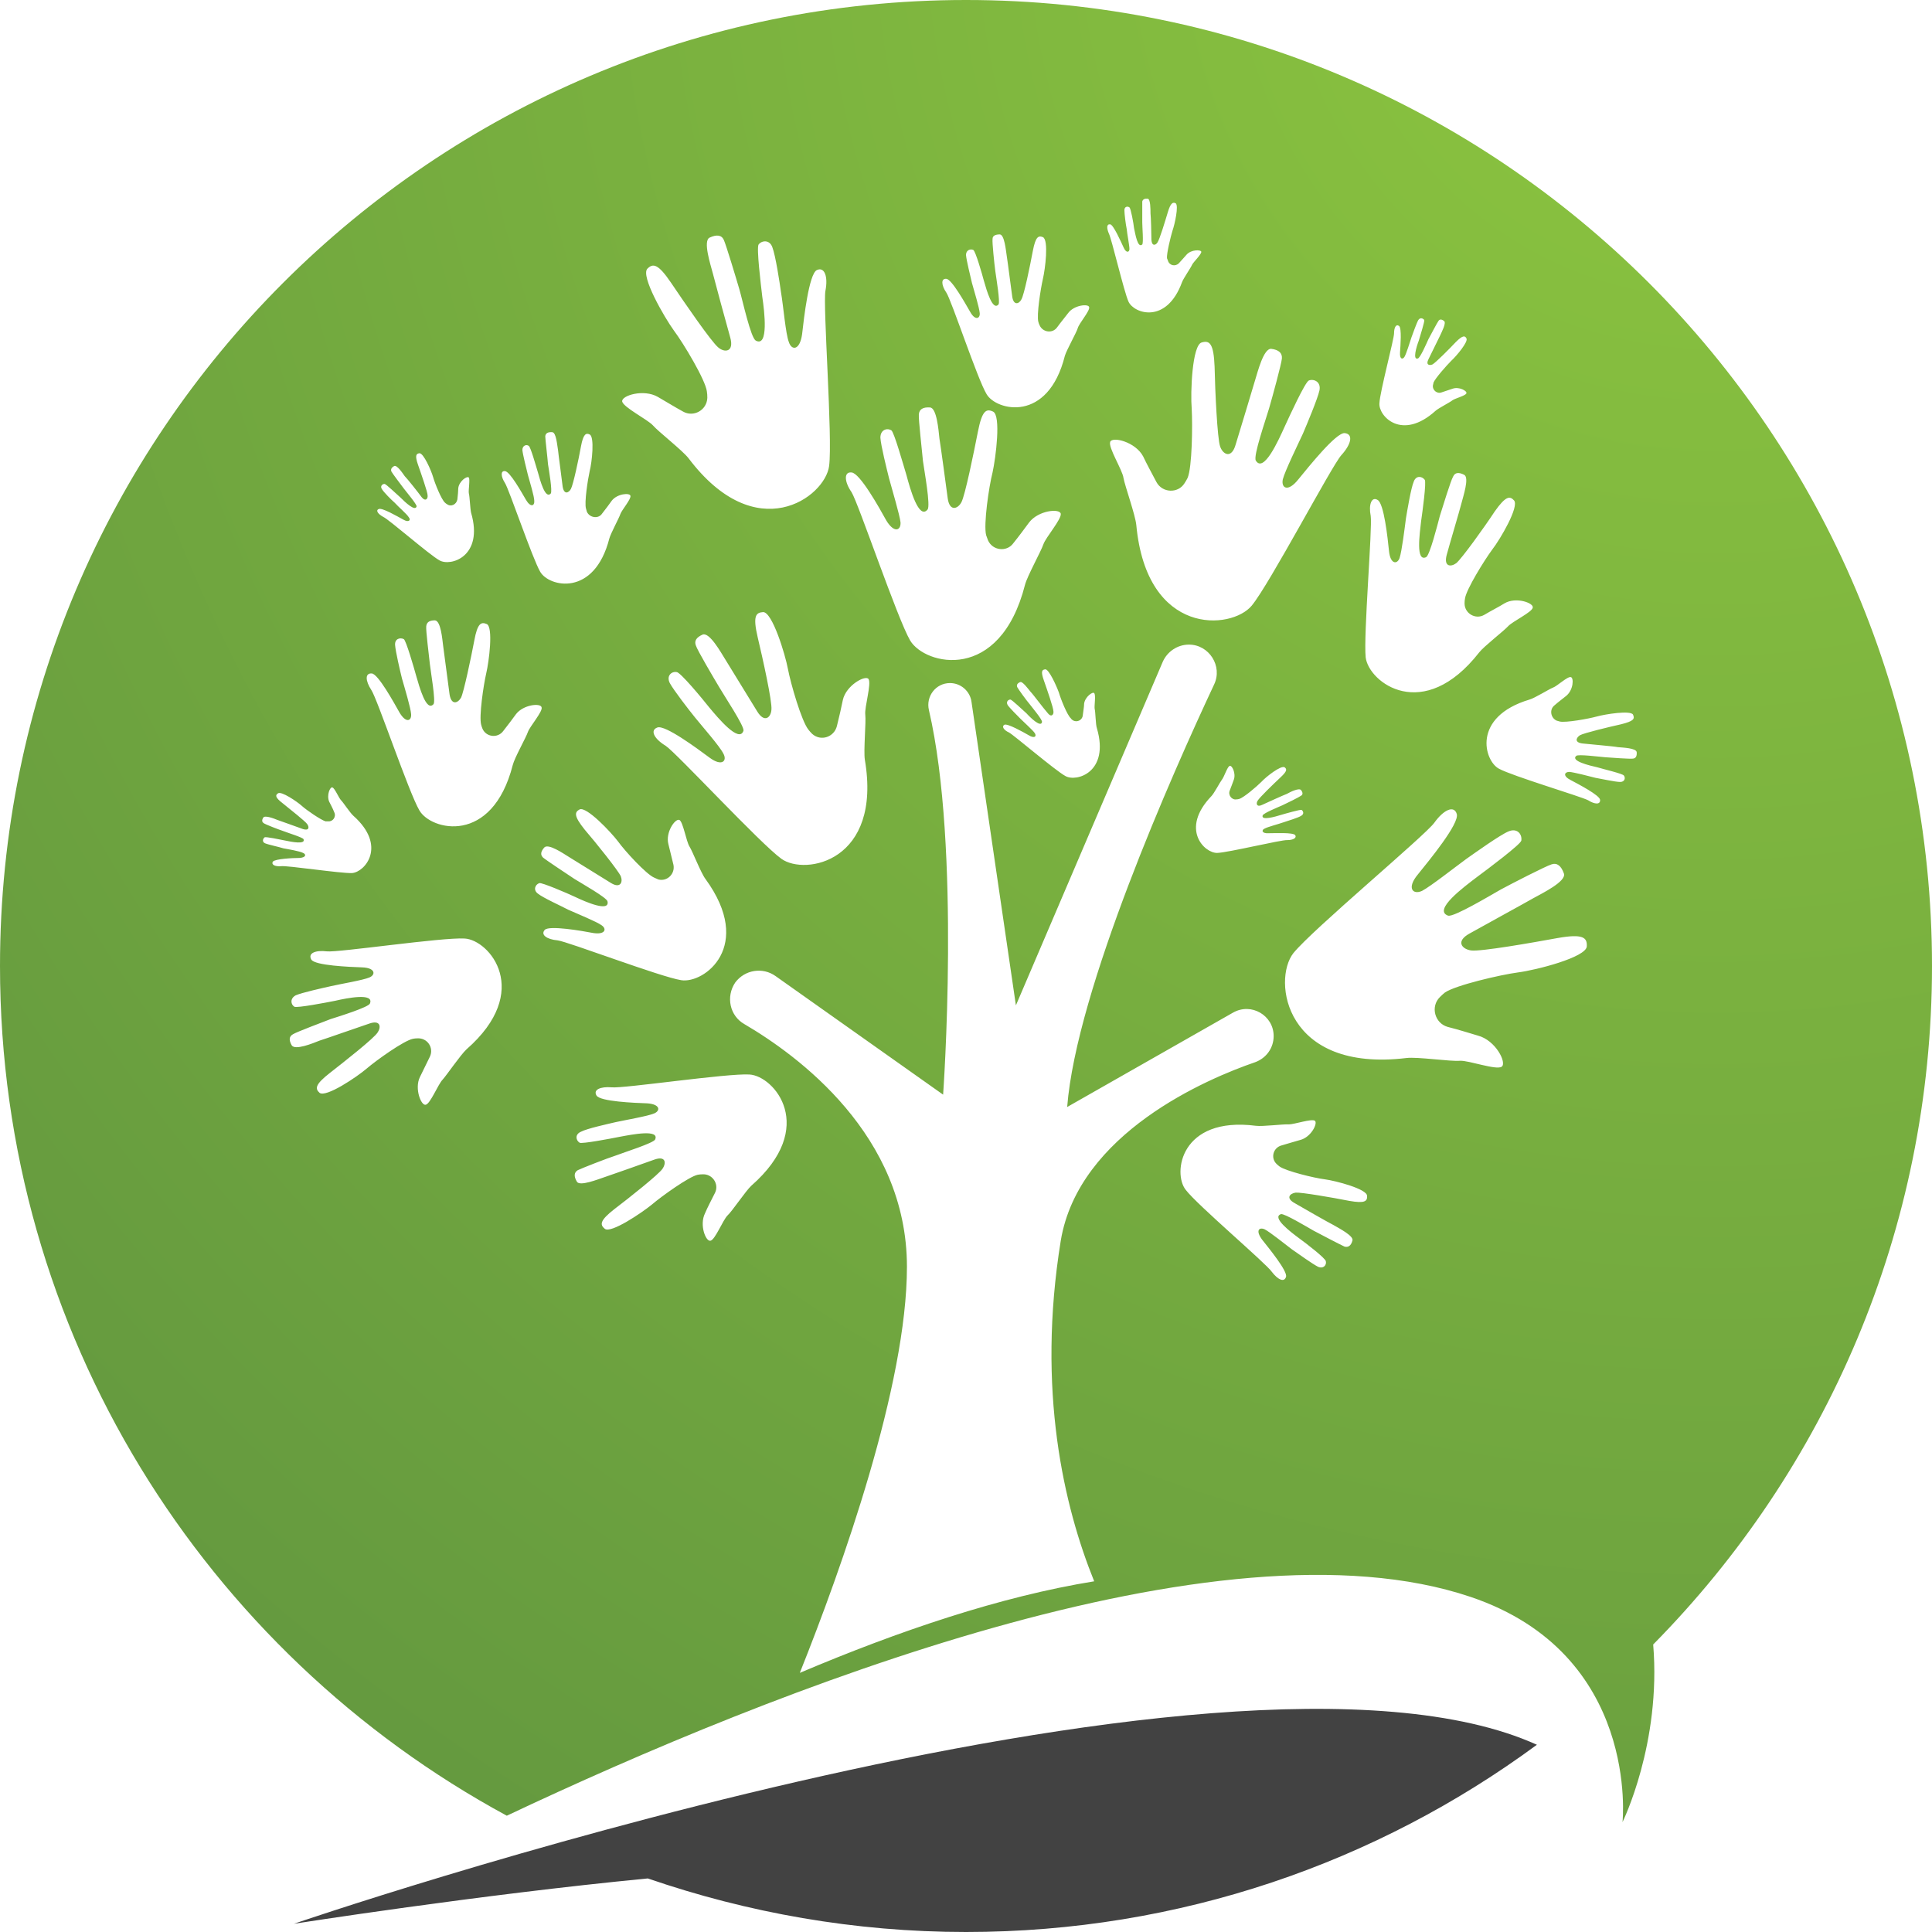 <svg width="256" height="256" viewBox="0 0 256 256" fill="none" xmlns="http://www.w3.org/2000/svg">
<path d="M38.945 254.908C39.006 254.908 63.211 251.087 85.838 248.903C99.063 253.452 113.258 256 127.999 256C156.329 256 182.475 246.779 203.646 231.189C162.335 212.505 39.006 254.908 38.945 254.908Z" fill="#424242"/>
<path fill-rule="evenodd" clip-rule="evenodd" d="M219.056 217.903C220.147 231.006 214.991 241.44 214.991 241.44C214.991 241.44 217.357 219.177 194.851 211.594C161.547 200.371 102.218 224.03 67.154 240.591C27.177 218.934 0 176.652 0 128C0 57.327 57.327 0 128 0C198.673 0 256 57.327 256 128C256 163.063 241.865 194.79 219.056 217.903ZM182.779 53.444C182.658 55.143 185.751 58.48 190.24 54.415C190.665 54.051 192.121 53.323 192.485 53.02C192.849 52.777 194.244 52.413 194.305 52.11C194.426 51.806 193.334 51.2 192.485 51.503C192.121 51.625 191.575 51.807 191.029 51.989C190.422 52.231 189.755 51.685 189.876 51.018C189.917 50.897 189.937 50.795 189.937 50.715C190.18 50.108 191.696 48.409 192.303 47.803C192.97 47.196 194.608 45.255 194.305 44.83C194.123 44.466 193.82 44.406 192.91 45.316C192.06 46.225 190.24 48.045 189.816 48.288C189.391 48.47 188.906 48.349 189.27 47.621C189.634 46.893 190.604 44.891 190.847 44.406C191.029 43.981 191.696 42.768 191.332 42.525C191.009 42.282 190.766 42.282 190.604 42.525C190.422 42.768 189.573 44.406 189.27 44.952C189.027 45.498 188.178 47.439 187.875 47.499C187.147 47.742 187.693 45.922 187.996 45.134C188.178 44.527 188.785 42.586 188.724 42.404C188.542 42.161 188.178 42.04 187.935 42.404C187.693 42.828 187.207 44.224 187.025 44.709C186.783 45.437 186.358 46.832 186.115 47.257C185.873 47.681 185.448 47.621 185.509 46.711C185.569 45.801 185.751 43.496 185.387 43.192C184.963 42.889 184.72 43.435 184.72 44.163C184.72 44.952 182.84 51.928 182.779 53.444ZM180.959 87.113C181.384 90.449 188.603 95.909 196.003 86.445C196.61 85.657 199.279 83.594 199.825 82.987C200.432 82.32 203.04 81.107 203.101 80.5C203.222 79.894 200.857 79.044 199.34 79.954C198.673 80.379 197.581 80.925 196.671 81.471C195.518 82.138 194.062 81.289 194.062 79.954C194.062 79.712 194.082 79.489 194.123 79.287C194.305 78.074 196.671 74.252 197.702 72.857C198.794 71.462 201.342 67.094 200.614 66.305C200.068 65.698 199.522 65.698 198.066 67.761C196.671 69.884 193.698 74.009 192.97 74.616C192.242 75.162 191.272 75.101 191.696 73.524C192.121 71.947 193.395 67.7 193.638 66.73C193.88 65.759 194.73 63.272 194.002 62.908C193.274 62.544 192.788 62.605 192.546 63.151C192.242 63.636 191.15 67.215 190.786 68.368C190.483 69.52 189.452 73.585 188.967 73.827C187.571 74.495 188.117 70.734 188.299 69.096C188.481 67.822 189.027 63.879 188.785 63.575C188.421 63.09 187.632 62.969 187.329 63.818C186.965 64.667 186.479 67.579 186.297 68.671C186.115 70.066 185.751 73.039 185.448 73.949C185.145 74.798 184.235 74.798 184.053 73.039C183.871 71.279 183.385 66.669 182.536 66.244C181.748 65.759 181.323 66.851 181.626 68.368C181.869 69.884 180.656 84.14 180.959 87.113ZM159.241 45.376C157.968 45.679 157.725 51.989 157.907 54.172C158.028 56.296 157.968 61.937 157.361 63.333C157.24 63.575 157.098 63.818 156.936 64.061C156.087 65.395 154.024 65.335 153.236 63.879C152.629 62.726 151.901 61.391 151.477 60.481C150.445 58.54 147.412 57.812 147.109 58.54C146.805 59.268 148.747 62.301 148.868 63.333C149.05 64.364 150.445 68.246 150.567 69.581C151.962 84.383 163.185 83.473 165.854 80.258C168.22 77.406 176.47 61.695 177.744 60.299C179.018 58.904 179.382 57.509 178.168 57.388C177.016 57.327 173.437 61.816 172.041 63.515C170.646 65.274 169.736 64.667 169.979 63.515C170.282 62.362 171.92 59.026 172.648 57.448C173.194 56.174 174.589 52.838 174.832 51.746C175.075 50.593 174.104 50.169 173.437 50.411C172.951 50.593 170.889 55.082 170.222 56.538C169.372 58.419 167.431 62.726 166.4 61.027C166.036 60.421 167.734 55.568 168.159 54.112C168.584 52.656 169.797 48.227 169.858 47.499C169.918 46.772 169.433 46.347 168.462 46.225C167.431 46.104 166.642 49.319 166.278 50.472C165.914 51.685 164.337 56.963 163.731 58.904C163.185 60.845 162.032 60.239 161.668 59.147C161.304 58.115 161.001 51.746 160.94 48.591C160.819 45.498 160.273 45.073 159.241 45.376ZM167.552 109.801C167.977 109.558 169.433 109.194 170.1 108.951C170.646 108.769 172.041 108.345 172.405 108.102C172.83 107.86 172.709 107.496 172.466 107.314C172.284 107.253 170.343 107.799 169.736 107.981C168.948 108.224 167.067 108.769 167.31 108.042C167.431 107.738 169.372 106.95 169.918 106.707C170.464 106.464 172.163 105.615 172.405 105.433C172.648 105.271 172.648 105.029 172.405 104.705C172.163 104.341 170.949 104.948 170.525 105.19C170.04 105.372 168.038 106.282 167.249 106.646C166.521 107.01 166.4 106.464 166.642 106.1C166.885 105.676 168.705 103.916 169.676 103.006C170.586 102.157 170.525 101.915 170.222 101.672C169.736 101.369 167.734 102.946 167.128 103.613C166.521 104.22 164.822 105.676 164.216 105.858C164.095 105.898 163.973 105.918 163.852 105.918C163.245 106.04 162.699 105.372 162.942 104.766C163.124 104.28 163.367 103.674 163.488 103.31C163.791 102.46 163.245 101.369 162.942 101.49C162.639 101.551 162.214 102.946 161.911 103.31C161.668 103.613 160.879 105.13 160.515 105.494C156.33 109.861 159.605 113.077 161.304 113.016C162.821 112.955 169.797 111.257 170.586 111.317C171.374 111.317 171.859 111.014 171.617 110.65C171.313 110.286 168.948 110.407 168.098 110.407C167.188 110.468 167.128 109.983 167.552 109.801ZM146.927 30.938C147.291 31.606 148.929 38.643 149.535 39.977C150.263 41.554 154.57 43.01 156.633 37.369C156.815 36.883 157.786 35.488 157.968 35.063C158.15 34.7 159.181 33.729 159.181 33.365C159.12 33.062 157.846 33.062 157.24 33.729C156.997 34.032 156.572 34.457 156.208 34.882C155.723 35.367 154.934 35.185 154.752 34.517C154.712 34.437 154.671 34.336 154.631 34.214C154.57 33.608 155.116 31.363 155.359 30.574C155.662 29.725 156.208 27.238 155.784 26.934C155.42 26.753 155.116 26.874 154.752 28.087C154.388 29.3 153.66 31.727 153.357 32.152C153.114 32.516 152.629 32.637 152.568 31.788C152.568 30.999 152.508 28.755 152.447 28.269C152.447 27.723 152.447 26.389 152.083 26.328C151.679 26.288 151.436 26.409 151.355 26.692C151.355 26.995 151.355 28.876 151.355 29.482C151.355 30.089 151.537 32.152 151.355 32.394C150.749 32.94 150.445 31.06 150.263 30.21C150.203 29.604 149.839 27.602 149.657 27.48C149.414 27.299 148.989 27.359 148.989 27.845C148.989 28.33 149.171 29.786 149.293 30.332C149.353 30.999 149.657 32.516 149.657 33.001C149.657 33.425 149.232 33.608 148.868 32.758C148.504 31.97 147.533 29.786 147.109 29.725C146.623 29.664 146.623 30.21 146.927 30.938ZM140.557 164.398C142.923 150.142 159.969 142.923 166.339 140.739C167.795 140.193 168.766 138.859 168.766 137.281C168.766 134.551 165.793 132.792 163.367 134.187L141.406 146.684C142.62 131.154 155.359 102.46 160.879 90.692C162.032 88.265 160.212 85.414 157.543 85.414C156.026 85.414 154.692 86.324 154.085 87.659L134.612 133.217L128.728 92.997C128.546 91.602 127.332 90.51 125.877 90.51C123.996 90.51 122.661 92.269 123.086 94.089C127.332 112.288 124.967 145.046 124.967 145.046L102.764 129.334C101.065 128.121 98.699 128.485 97.425 130.184C96.151 132.064 96.698 134.612 98.639 135.704C105.676 139.829 120.174 150.385 120.174 167.856C120.174 183.507 111.56 207.712 105.979 221.664C119.143 216.083 132.61 211.533 144.986 209.531C140.982 199.643 137.342 184.235 140.557 164.398ZM125.391 38.764C126.059 39.734 129.516 50.229 130.73 52.231C132.004 54.415 138.859 56.114 141.103 47.136C141.346 46.347 142.62 44.102 142.802 43.496C142.984 42.828 144.44 41.191 144.318 40.705C144.258 40.22 142.316 40.402 141.528 41.494C141.164 41.979 140.557 42.707 140.072 43.374C139.465 44.224 138.191 44.042 137.767 43.132C137.686 42.97 137.625 42.808 137.585 42.646C137.342 41.736 137.888 38.279 138.191 36.944C138.495 35.67 138.98 31.788 138.191 31.424C137.585 31.181 137.221 31.363 136.857 33.243C136.493 35.185 135.704 39.067 135.34 39.674C135.037 40.281 134.309 40.523 134.127 39.31C133.945 38.036 133.52 34.639 133.399 33.911C133.278 33.122 133.096 31.12 132.489 31.06C131.882 31.06 131.518 31.242 131.518 31.666C131.458 32.152 131.761 35.003 131.882 35.913C132.004 36.823 132.55 40.038 132.307 40.341C131.518 41.251 130.73 38.461 130.366 37.187C130.123 36.277 129.274 33.304 128.97 33.122C128.606 32.94 128 33.122 128 33.789C128.06 34.517 128.606 36.701 128.788 37.49C129.092 38.582 129.759 40.766 129.82 41.494C129.88 42.222 129.213 42.525 128.546 41.312C127.878 40.159 126.119 37.005 125.391 36.944C124.663 36.883 124.724 37.793 125.391 38.764ZM112.834 65.213C113.744 66.669 118.9 81.956 120.599 84.868C122.54 88.144 132.489 90.57 135.825 77.467C136.129 76.315 137.949 73.039 138.252 72.129C138.555 71.219 140.678 68.792 140.557 68.064C140.375 67.336 137.585 67.64 136.371 69.217C135.825 69.945 135.037 71.037 134.248 72.007C133.399 73.16 131.518 72.978 130.912 71.583C130.831 71.34 130.75 71.118 130.669 70.915C130.305 69.52 131.033 64.485 131.518 62.605C131.943 60.663 132.671 55.022 131.579 54.536C130.669 54.112 130.123 54.415 129.577 57.206C129.031 59.996 127.878 65.638 127.393 66.548C126.908 67.458 125.816 67.822 125.573 66.002C125.331 64.182 124.663 59.208 124.481 58.115C124.36 56.963 124.117 53.99 123.207 53.99C122.297 53.93 121.812 54.233 121.751 54.9C121.691 55.568 122.176 59.693 122.297 61.088C122.479 62.423 123.329 67.033 122.904 67.518C121.751 68.914 120.599 64.788 120.114 62.969C119.689 61.573 118.476 57.266 118.112 57.024C117.505 56.66 116.656 56.963 116.656 57.994C116.716 59.026 117.505 62.18 117.808 63.393C118.233 64.971 119.204 68.186 119.325 69.217C119.386 70.309 118.476 70.673 117.444 68.974C116.474 67.215 113.926 62.665 112.834 62.605C111.803 62.483 111.863 63.818 112.834 65.213ZM107.617 97.243C107.415 97.041 107.253 96.859 107.132 96.698C106.222 95.606 104.766 90.57 104.402 88.629C104.038 86.688 102.339 81.107 101.126 81.107C100.155 81.168 99.731 81.592 100.398 84.444C101.065 87.234 102.339 92.997 102.218 94.028C102.157 95.06 101.308 95.848 100.337 94.271C99.367 92.694 96.698 88.326 96.091 87.355C95.484 86.385 94.028 83.776 93.118 84.079C92.269 84.444 91.966 84.929 92.208 85.535C92.39 86.142 94.574 89.843 95.302 91.056C95.969 92.208 98.639 96.212 98.517 96.819C97.971 98.517 95.181 95.181 93.968 93.725C93.058 92.572 90.146 89.054 89.66 89.054C88.993 88.933 88.265 89.539 88.751 90.51C89.236 91.42 91.298 94.089 92.087 95.06C93.118 96.334 95.363 98.881 95.848 99.852C96.394 100.823 95.666 101.611 94.028 100.398C92.39 99.185 88.144 96.03 87.113 96.394C86.081 96.758 86.688 97.911 88.205 98.821C89.66 99.791 100.762 111.803 103.552 113.805C106.707 116.049 116.898 114.169 114.593 100.641C114.411 99.427 114.775 95.666 114.654 94.696C114.533 93.725 115.503 90.57 115.078 89.964C114.654 89.418 112.106 90.813 111.681 92.754C111.499 93.664 111.196 94.999 110.893 96.212C110.529 97.668 108.769 98.275 107.617 97.243ZM82.442 53.202C82.624 53.99 85.778 55.568 86.506 56.356C87.173 57.145 90.449 59.693 91.238 60.724C100.216 72.614 109.315 65.88 109.861 61.755C110.347 58.055 109.012 40.402 109.376 38.521C109.74 36.641 109.255 35.306 108.224 35.791C107.192 36.337 106.525 42.1 106.282 44.284C105.979 46.468 104.887 46.468 104.523 45.316C104.098 44.224 103.795 40.523 103.492 38.764C103.31 37.429 102.764 33.85 102.339 32.758C101.975 31.727 100.944 31.848 100.519 32.394C100.216 32.819 100.823 37.733 101.005 39.31C101.308 41.312 101.854 46.044 100.155 45.134C99.488 44.83 98.396 39.795 97.971 38.339C97.547 36.883 96.212 32.455 95.909 31.788C95.606 31.12 94.938 31.06 94.028 31.484C93.118 31.909 94.15 35.063 94.453 36.216C94.756 37.429 96.212 42.768 96.758 44.709C97.304 46.65 96.03 46.772 95.181 46.044C94.271 45.316 90.692 40.099 88.933 37.49C87.173 34.882 86.506 34.882 85.778 35.609C84.868 36.58 88.023 42.04 89.296 43.799C90.57 45.498 93.482 50.351 93.664 51.867C93.705 52.11 93.725 52.393 93.725 52.717C93.664 54.354 91.905 55.325 90.51 54.536C89.296 53.869 88.023 53.081 87.173 52.595C85.293 51.503 82.32 52.413 82.442 53.202ZM66.912 64C67.458 64.849 70.552 74.009 71.583 75.769C72.735 77.77 78.741 79.166 80.743 71.34C80.925 70.673 82.017 68.671 82.199 68.125C82.381 67.579 83.655 66.123 83.534 65.698C83.473 65.274 81.774 65.395 81.046 66.366C80.743 66.79 80.258 67.458 79.772 68.064C79.287 68.792 78.135 68.61 77.77 67.822C77.73 67.66 77.69 67.518 77.649 67.397C77.406 66.608 77.892 63.515 78.135 62.423C78.438 61.27 78.802 57.873 78.135 57.57C77.649 57.327 77.285 57.509 76.982 59.147C76.678 60.845 75.951 64.243 75.647 64.788C75.344 65.335 74.737 65.577 74.555 64.485C74.434 63.393 74.009 60.36 73.949 59.693C73.827 59.026 73.706 57.266 73.16 57.266C72.594 57.226 72.291 57.408 72.25 57.812C72.25 58.176 72.553 60.663 72.614 61.513C72.735 62.301 73.221 65.092 72.978 65.395C72.25 66.184 71.583 63.697 71.279 62.605C71.037 61.816 70.309 59.208 70.066 59.086C69.763 58.843 69.217 59.026 69.217 59.632C69.278 60.239 69.763 62.18 69.945 62.908C70.188 63.818 70.794 65.759 70.794 66.366C70.855 67.033 70.309 67.276 69.702 66.244C69.096 65.213 67.579 62.483 66.912 62.423C66.305 62.362 66.366 63.151 66.912 64ZM50.775 68.489C51.503 68.792 56.902 73.524 58.237 74.252C59.693 75.101 64.121 73.767 62.423 67.943C62.301 67.458 62.241 65.759 62.119 65.335C62.059 64.91 62.301 63.515 62.119 63.272C61.877 63.029 60.845 63.757 60.724 64.667C60.724 65.031 60.663 65.638 60.603 66.184C60.481 66.851 59.754 67.215 59.208 66.79C59.127 66.75 59.046 66.689 58.965 66.608C58.48 66.184 57.63 64.061 57.388 63.211C57.145 62.362 56.114 59.996 55.568 60.057C55.143 60.117 54.961 60.36 55.386 61.573C55.81 62.787 56.66 65.213 56.66 65.638C56.72 66.123 56.356 66.487 55.871 65.88C55.386 65.213 53.99 63.454 53.626 63.09C53.323 62.665 52.595 61.573 52.231 61.755C51.867 61.958 51.746 62.2 51.867 62.483C51.989 62.726 53.141 64.243 53.505 64.728C53.869 65.213 55.204 66.79 55.204 67.094C55.022 67.822 53.687 66.548 53.081 65.941C52.595 65.516 51.139 64.121 50.957 64.121C50.654 64.121 50.351 64.424 50.593 64.788C50.836 65.213 51.867 66.244 52.292 66.608C52.777 67.154 53.93 68.125 54.172 68.55C54.476 68.914 54.172 69.278 53.444 68.853C52.656 68.428 50.593 67.215 50.169 67.458C49.744 67.64 50.108 68.125 50.775 68.489ZM46.65 115.685C48.349 115.564 51.321 112.106 46.832 108.102C46.407 107.738 45.498 106.343 45.194 106.04C44.891 105.736 44.345 104.402 44.042 104.341C43.738 104.22 43.253 105.372 43.617 106.222C43.799 106.586 44.102 107.132 44.284 107.617C44.588 108.224 44.102 108.891 43.496 108.83C43.374 108.83 43.253 108.83 43.132 108.83C42.525 108.648 40.645 107.374 39.977 106.768C39.37 106.222 37.247 104.766 36.823 105.13C36.459 105.372 36.459 105.676 37.49 106.464C38.461 107.253 40.462 108.83 40.705 109.194C41.008 109.619 40.948 110.104 40.159 109.861C39.371 109.558 37.247 108.83 36.762 108.648C36.337 108.466 35.063 107.981 34.882 108.345C34.679 108.668 34.7 108.911 34.942 109.073C35.185 109.255 36.944 109.922 37.49 110.104C38.097 110.347 40.099 110.953 40.22 111.196C40.523 111.924 38.643 111.56 37.793 111.378C37.187 111.257 35.185 110.832 35.063 110.953C34.821 111.135 34.7 111.56 35.124 111.742C35.549 111.924 37.005 112.227 37.551 112.409C38.218 112.531 39.674 112.773 40.159 113.016C40.584 113.198 40.584 113.623 39.674 113.683C38.764 113.683 36.459 113.805 36.155 114.169C35.913 114.593 36.459 114.836 37.247 114.775C37.975 114.654 45.134 115.746 46.65 115.685ZM61.573 124.36C58.601 124.178 44.77 126.241 43.314 126.059C41.797 125.877 40.766 126.301 41.251 127.151C41.736 127.939 46.286 128.121 47.985 128.182C49.744 128.242 49.805 129.152 48.955 129.516C48.106 129.88 45.194 130.366 43.86 130.669C42.768 130.912 40.038 131.518 39.189 131.882C38.4 132.307 38.521 133.096 39.007 133.399C39.37 133.581 43.192 132.853 44.406 132.61C45.983 132.246 49.623 131.518 49.016 132.974C48.834 133.46 44.952 134.673 43.799 135.037C42.707 135.461 39.31 136.735 38.825 137.039C38.279 137.342 38.279 137.827 38.643 138.495C39.067 139.223 41.433 138.252 42.343 137.888C43.314 137.585 47.439 136.129 48.895 135.643C50.411 135.097 50.533 136.068 50.047 136.796C49.562 137.585 45.619 140.678 43.678 142.195C41.736 143.712 41.736 144.258 42.343 144.804C43.192 145.471 47.318 142.68 48.591 141.588C49.865 140.496 53.505 137.888 54.718 137.645C54.921 137.605 55.123 137.585 55.325 137.585C56.66 137.524 57.509 138.859 56.963 140.011C56.478 140.982 55.992 142.013 55.628 142.741C54.9 144.258 55.81 146.563 56.417 146.381C57.024 146.259 58.055 143.651 58.661 143.044C59.208 142.438 61.027 139.768 61.816 139.041C70.612 131.336 64.849 124.542 61.573 124.36ZM69.945 97.001C70.188 96.273 71.947 94.271 71.765 93.725C71.644 93.118 69.338 93.361 68.368 94.635C67.943 95.242 67.276 96.091 66.669 96.879C65.941 97.85 64.424 97.668 63.939 96.576C63.858 96.374 63.798 96.192 63.757 96.03C63.454 94.938 64.061 90.813 64.424 89.236C64.788 87.719 65.395 83.048 64.485 82.684C63.757 82.381 63.272 82.563 62.847 84.868C62.423 87.113 61.452 91.723 61.088 92.451C60.663 93.179 59.814 93.482 59.572 92.026C59.389 90.57 58.843 86.506 58.722 85.596C58.601 84.686 58.419 82.26 57.63 82.199C56.902 82.199 56.538 82.442 56.478 82.987C56.417 83.534 56.842 86.87 56.963 88.023C57.084 89.115 57.752 92.876 57.448 93.3C56.478 94.392 55.568 90.995 55.143 89.539C54.84 88.447 53.809 84.868 53.505 84.686C53.02 84.444 52.292 84.626 52.352 85.475C52.413 86.324 53.02 88.933 53.263 89.903C53.626 91.177 54.415 93.786 54.476 94.635C54.536 95.545 53.808 95.848 52.959 94.453C52.17 93.058 50.108 89.296 49.259 89.236C48.349 89.175 48.409 90.207 49.198 91.42C49.987 92.572 54.172 105.008 55.568 107.374C57.084 110.043 65.213 112.045 67.943 101.369C68.186 100.398 69.702 97.729 69.945 97.001ZM73.888 124.603C75.283 124.785 87.537 129.456 90.267 129.88C93.3 130.366 99.973 125.391 93.482 116.474C92.876 115.685 91.784 112.834 91.359 112.167C90.934 111.499 90.51 108.891 90.025 108.648C89.478 108.406 88.144 110.286 88.569 111.863C88.751 112.591 88.993 113.623 89.236 114.593C89.478 115.806 88.387 116.838 87.234 116.534C87.032 116.454 86.85 116.373 86.688 116.292C85.657 115.867 82.806 112.773 81.896 111.499C80.925 110.225 77.71 106.828 76.8 107.253C76.133 107.617 76.011 108.102 77.467 109.922C78.984 111.681 81.896 115.321 82.26 116.11C82.563 116.898 82.199 117.748 80.986 117.02C79.712 116.231 76.193 114.047 75.405 113.562C74.616 113.077 72.675 111.742 72.129 112.288C71.644 112.834 71.583 113.259 71.947 113.623C72.371 113.987 75.223 115.867 76.133 116.474C77.103 117.08 80.44 118.961 80.5 119.446C80.804 120.902 77.588 119.507 76.193 118.84C75.162 118.354 71.765 116.898 71.462 117.02C70.915 117.202 70.612 117.93 71.279 118.415C71.947 118.961 74.373 120.053 75.283 120.538C76.497 121.084 79.044 122.115 79.712 122.601C80.44 123.086 80.197 123.875 78.62 123.632C77.043 123.329 72.796 122.601 72.189 123.207C71.583 123.875 72.493 124.481 73.888 124.603ZM99.306 142.377C96.394 142.195 82.563 144.258 81.046 144.076C79.59 143.954 78.559 144.379 79.044 145.168C79.53 145.956 84.019 146.138 85.778 146.199C87.477 146.32 87.537 147.169 86.688 147.533C85.839 147.897 82.987 148.383 81.592 148.686C80.561 148.929 77.77 149.535 76.982 149.96C76.133 150.324 76.315 151.113 76.8 151.416C77.103 151.598 80.925 150.87 82.138 150.627C83.776 150.324 87.416 149.596 86.809 150.991C86.567 151.477 82.684 152.69 81.592 153.114C80.44 153.478 77.043 154.813 76.557 155.056C76.072 155.359 76.011 155.844 76.436 156.572C76.8 157.24 79.226 156.269 80.136 155.966C81.046 155.662 85.171 154.206 86.688 153.66C88.205 153.114 88.326 154.085 87.78 154.874C87.295 155.602 83.412 158.695 81.41 160.212C79.469 161.729 79.469 162.275 80.136 162.821C80.925 163.488 85.05 160.697 86.385 159.605C87.659 158.513 91.298 155.905 92.451 155.662C92.653 155.622 92.876 155.602 93.118 155.602C94.392 155.541 95.302 156.876 94.756 158.028C94.271 158.999 93.725 160.03 93.422 160.758C92.633 162.335 93.543 164.58 94.15 164.398C94.756 164.277 95.787 161.668 96.394 161.061C97.001 160.515 98.821 157.786 99.549 157.118C108.406 149.353 102.582 142.559 99.306 142.377ZM143.651 93.24C143.651 93.664 143.53 94.271 143.469 94.817C143.408 95.424 142.68 95.787 142.134 95.424C142.013 95.343 141.932 95.262 141.892 95.181C141.406 94.756 140.557 92.633 140.314 91.784C140.011 90.934 138.98 88.629 138.495 88.69C138.07 88.751 137.888 88.933 138.313 90.146C138.737 91.359 139.586 93.786 139.586 94.271C139.647 94.696 139.283 95.12 138.798 94.453C138.252 93.846 136.917 92.026 136.553 91.662C136.25 91.298 135.461 90.207 135.158 90.388C134.794 90.55 134.673 90.773 134.794 91.056C134.915 91.298 136.007 92.815 136.432 93.3C136.796 93.786 138.131 95.363 138.07 95.666C137.949 96.455 136.553 95.12 136.007 94.514C135.522 94.089 134.066 92.694 133.884 92.694C133.581 92.694 133.278 92.997 133.52 93.422C133.763 93.786 134.794 94.817 135.219 95.242C135.704 95.727 136.857 96.758 137.099 97.122C137.403 97.547 137.099 97.911 136.311 97.425C135.583 97.001 133.52 95.848 133.096 96.03C132.671 96.273 133.035 96.758 133.702 97.061C134.369 97.425 139.829 102.097 141.164 102.824C142.62 103.674 147.048 102.339 145.35 96.516C145.168 96.03 145.168 94.332 145.046 93.907C144.986 93.482 145.228 92.087 144.986 91.844C144.804 91.602 143.772 92.33 143.651 93.24ZM181.141 158.453C181.141 157.543 176.955 156.451 175.56 156.269C174.104 156.087 170.404 155.177 169.554 154.57C169.392 154.449 169.251 154.328 169.13 154.206C168.341 153.418 168.705 152.083 169.797 151.78C170.646 151.537 171.617 151.234 172.284 151.052C173.74 150.688 174.65 148.807 174.225 148.504C173.801 148.201 171.495 148.989 170.767 148.989C170.1 148.929 167.31 149.293 166.4 149.171C156.39 147.897 155.359 155.48 157.118 157.664C158.635 159.666 167.795 167.431 168.523 168.523C169.312 169.554 170.161 169.979 170.404 169.19C170.646 168.462 168.159 165.429 167.249 164.277C166.339 163.063 166.824 162.578 167.552 162.881C168.28 163.245 170.222 164.822 171.192 165.55C171.981 166.096 173.922 167.492 174.65 167.856C175.378 168.159 175.803 167.613 175.681 167.128C175.681 166.764 173.012 164.701 172.163 164.095C171.01 163.245 168.462 161.304 169.736 160.879C170.161 160.758 173.194 162.578 174.043 163.063C174.953 163.549 177.744 165.004 178.168 165.186C178.654 165.308 179.018 165.065 179.2 164.398C179.442 163.791 177.44 162.76 176.713 162.335C175.985 161.971 172.709 160.091 171.556 159.423C170.343 158.756 170.889 158.15 171.677 158.028C172.405 157.968 176.652 158.695 178.775 159.12C180.838 159.484 181.202 159.181 181.141 158.453ZM206.377 124.299C203.04 124.906 196.185 126.119 194.912 125.937C193.698 125.755 192.849 124.724 194.73 123.693C196.671 122.601 202.009 119.689 203.162 119.022C204.375 118.354 207.59 116.777 207.226 115.746C206.862 114.714 206.316 114.29 205.588 114.533C204.8 114.775 200.311 117.08 198.855 117.869C197.459 118.658 192.606 121.569 191.878 121.327C189.816 120.599 194.002 117.505 195.761 116.17C197.156 115.139 201.524 111.863 201.584 111.378C201.706 110.529 201.039 109.679 199.886 110.165C198.733 110.65 195.518 112.955 194.305 113.805C192.728 114.957 189.573 117.444 188.421 118.051C187.207 118.597 186.358 117.687 187.875 115.867C189.391 113.987 193.395 109.133 193.031 107.86C192.667 106.646 191.272 107.314 190.058 109.012C188.845 110.711 173.922 123.147 171.374 126.301C168.584 129.88 170.222 142.134 186.358 140.193C187.814 140.011 192.242 140.678 193.456 140.557C194.608 140.496 198.248 141.831 198.976 141.346C199.704 140.86 198.187 137.827 195.821 137.221C194.79 136.917 193.274 136.432 191.818 136.068C190.119 135.583 189.512 133.399 190.786 132.125C191.029 131.882 191.251 131.68 191.454 131.518C192.849 130.548 198.855 129.152 201.16 128.849C203.526 128.546 210.199 126.847 210.259 125.391C210.32 124.239 209.774 123.693 206.377 124.299ZM216.872 99.67C216.811 99.124 215.052 99.063 214.384 99.003C213.778 98.881 210.805 98.639 209.713 98.517C208.621 98.396 208.803 97.789 209.349 97.425C209.895 97.122 213.171 96.334 214.809 95.969C216.508 95.545 216.629 95.242 216.386 94.696C216.083 94.089 212.686 94.635 211.594 94.938C210.502 95.242 207.469 95.787 206.68 95.606C206.559 95.565 206.417 95.525 206.256 95.484C205.467 95.12 205.285 94.028 205.952 93.482C206.498 92.997 207.166 92.512 207.53 92.208C208.5 91.42 208.561 89.782 208.136 89.721C207.711 89.6 206.316 90.934 205.77 91.116C205.285 91.298 203.344 92.512 202.676 92.694C194.972 94.999 196.671 100.823 198.612 101.854C200.371 102.824 209.531 105.554 210.441 106.04C211.291 106.586 212.079 106.646 212.019 105.979C211.958 105.372 209.167 103.916 208.136 103.37C207.044 102.824 207.287 102.279 207.954 102.279C208.561 102.339 210.502 102.824 211.412 103.067C212.14 103.188 214.021 103.613 214.688 103.613C215.294 103.613 215.416 103.067 215.173 102.764C215.052 102.521 212.443 101.915 211.655 101.672C210.563 101.429 208.075 100.823 208.864 100.155C209.107 99.913 211.897 100.277 212.686 100.337C213.535 100.398 215.962 100.58 216.386 100.519C216.75 100.479 216.912 100.196 216.872 99.67Z" fill="url(#paint0_radial_40_92)"/>
<defs>
<radialGradient id="paint0_radial_40_92" cx="0" cy="0" r="1" gradientUnits="userSpaceOnUse" gradientTransform="translate(227.943 -9.113) rotate(122.18) scale(436.008 436.008)">
<stop stop-color="#8DC63F"/>
<stop offset="1" stop-color="#52853F"/>
</radialGradient>
</defs>
</svg>
